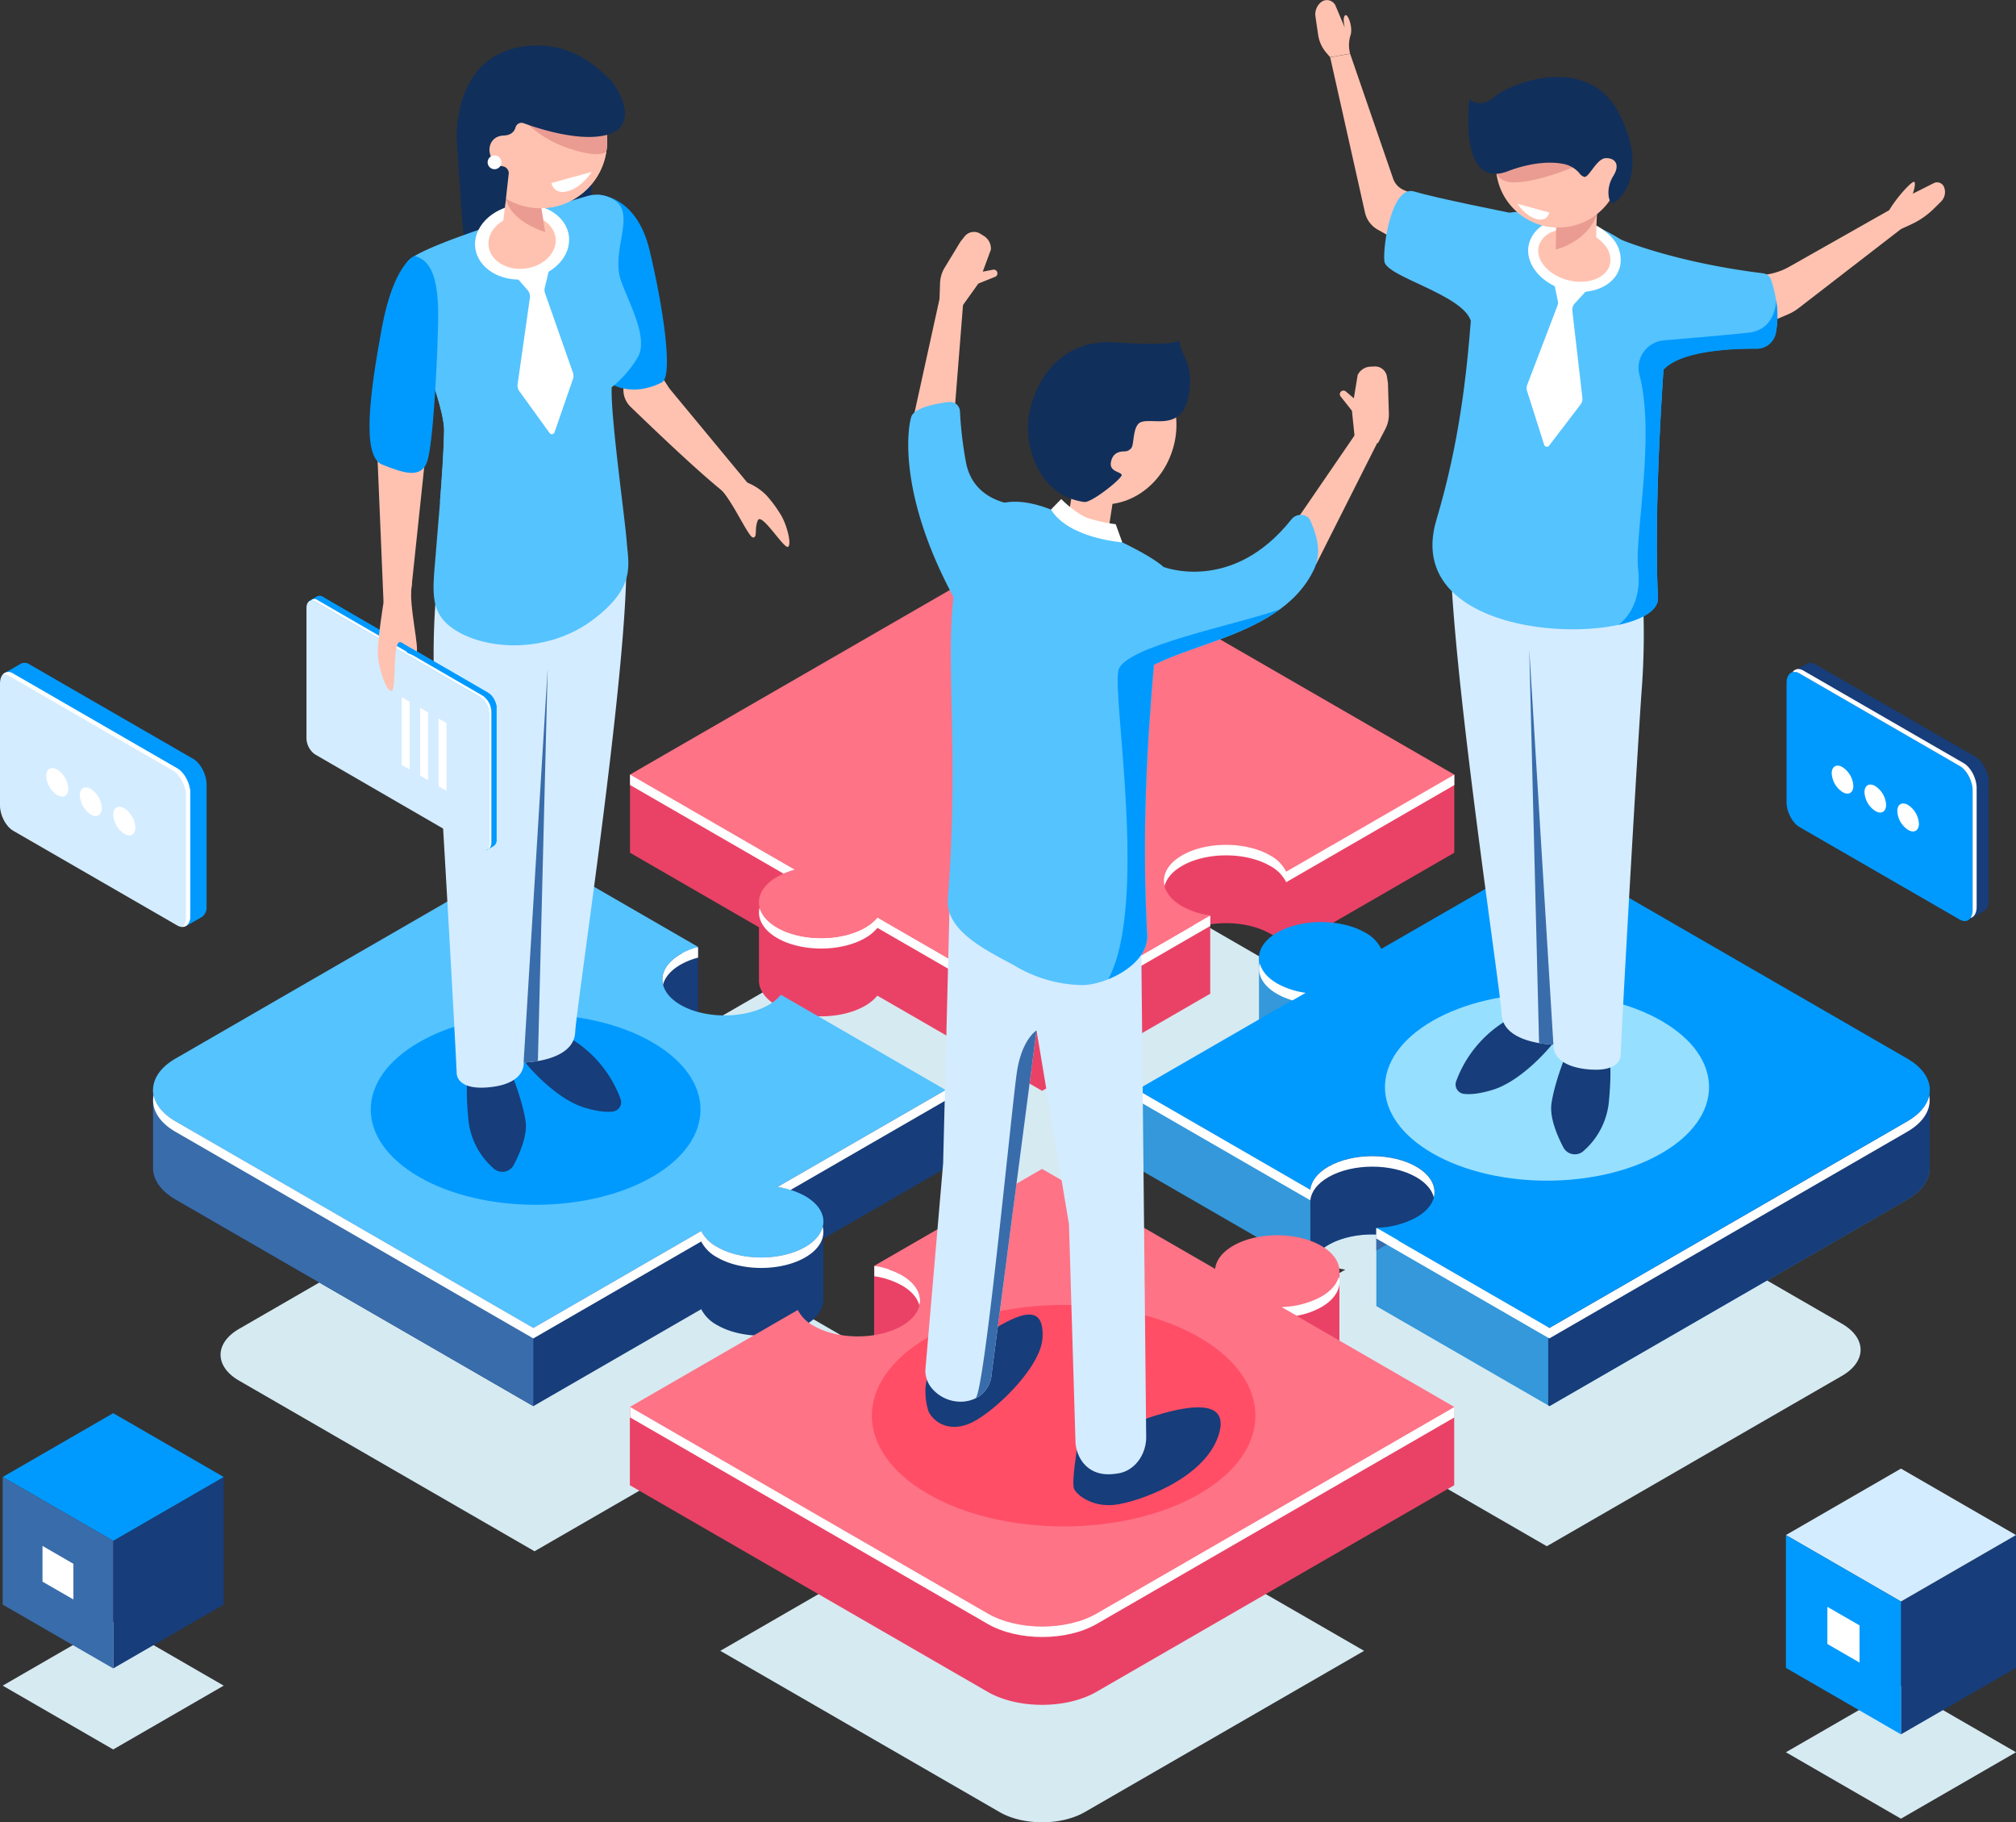 <svg xmlns="http://www.w3.org/2000/svg" viewBox="0 0 656.62 593.42"><rect x="0" y="0" width="656.62" height="593.42" fill="#333333" stroke="none"/><defs><style>.cls-1{isolation:isolate;}.cls-2{fill:#d6eaf2;mix-blend-mode:multiply;}.cls-3{fill:#ea4266;}.cls-4{fill:#fff;}.cls-5{fill:#fe7386;}.cls-6{fill:#3498db;}.cls-7{fill:#173d7a;}.cls-8{fill:#396caa;}.cls-9{fill:#009aff;}.cls-10{fill:#55c3fe;}.cls-11{fill:#112f5b;}.cls-12{fill:#d4ecff;}.cls-13{fill:#ffc2b0;}.cls-14{fill:#ea9c92;}.cls-15{fill:#97dfff;}.cls-16{fill:#ff4e66;}</style></defs><title>Asset 70</title><g class="cls-1"><g id="Layer_2" data-name="Layer 2"><g id="Layer_1-2" data-name="Layer 1"><path class="cls-2" d="M384.66,372.49a21.8,21.8,0,0,1-7.6-2.51c-6.53-3.77-6.53-9.89,0-13.66s17.13-3.77,23.66,0a10.08,10.08,0,0,1,4.34,4.39l45.21-26.1-96.2-55.54c-8.08-4.67-21.19-4.67-29.27,0l-96.2,55.54,44.3,25.58a19.87,19.87,0,0,0-4.74,1.91c-6.53,3.77-6.53,9.89,0,13.66s17.13,3.77,23.66,0a11.78,11.78,0,0,0,3.31-2.74l44.3,25.58Z"/><path class="cls-2" d="M600,431.1l-96.2-55.54-45.21,26.1a10.08,10.08,0,0,0-4.34-4.39c-6.53-3.77-17.13-3.77-23.66,0s-6.53,9.89,0,13.66a21.81,21.81,0,0,0,7.6,2.51l-45.21,26.1,46.54,26.87c.25-2.26,1.85-4.49,4.85-6.22,6.53-3.77,17.13-3.77,23.66,0s6.53,9.89,0,13.66a23.64,23.64,0,0,1-10.77,2.8l46.54,26.87L600,448C608,443.34,608,435.77,600,431.1Z"/><path class="cls-2" d="M247.21,469.72a21.69,21.69,0,0,0-7.42-2.48l45.15-26.07-44.3-25.58a11.79,11.79,0,0,1-3.31,2.74c-6.53,3.77-17.13,3.77-23.66,0s-6.53-9.89,0-13.66a19.87,19.87,0,0,1,4.74-1.91l-44.3-25.58L77.9,432.72c-8.08,4.67-8.08,12.23,0,16.9l96.2,55.54,45.15-26.07a10.19,10.19,0,0,0,4.3,4.29c6.53,3.77,17.13,3.77,23.66,0S253.74,473.5,247.21,469.72Z"/><path class="cls-2" d="M400.25,512.17a22.36,22.36,0,0,0,10.18-2.65c6.18-3.57,6.18-9.35,0-12.92s-16.2-3.57-22.38,0c-2.83,1.64-4.35,3.74-4.59,5.88l-44-25.42-42.7,24.65a20.51,20.51,0,0,1,7,2.35c6.18,3.57,6.18,9.35,0,12.92s-16.2,3.57-22.38,0a9.63,9.63,0,0,1-4.07-4.05l-42.7,24.65,91,52.53c7.64,4.41,20,4.41,27.68,0l91-52.53Z"/><path class="cls-3" d="M443.63,260.34l-86.46-49.92c-9.79-5.65-25.66-5.65-35.45,0L231,262.78,205.2,252.23v25.46l42,24.26v16.92c-.18,3.12,1.78,6.28,5.9,8.66,7.91,4.57,20.75,4.57,28.66,0a14.27,14.27,0,0,0,4-3.31l53.66,31,54.76-31.62h0V301c6.73-1,14.18,0,19.46,3a12.22,12.22,0,0,1,5.26,5.31l54.76-31.62V252.23Z"/><path class="cls-4" d="M389.1,300.07l-.89,1.21.5,0-49.26,28.44-53.66-31a14.28,14.28,0,0,1-4,3.31c-7.91,4.57-20.75,4.57-28.66,0-3.2-1.85-5.09-4.16-5.7-6.57-.9,3.53,1,7.26,5.7,10,7.91,4.57,20.75,4.57,28.66,0a14.28,14.28,0,0,0,4-3.31l53.66,31,54.76-31.62v-3.41Z"/><path class="cls-5" d="M394.21,298.12a26.4,26.4,0,0,1-9.2-3c-7.91-4.57-7.91-12,0-16.55s20.75-4.57,28.66,0a12.21,12.21,0,0,1,5.26,5.31l54.76-31.62L357.17,185c-9.79-5.65-25.66-5.65-35.45,0L205.2,252.23l53.66,31a24.07,24.07,0,0,0-5.74,2.31c-7.91,4.57-7.91,12,0,16.55s20.75,4.57,28.66,0a14.28,14.28,0,0,0,4-3.31l53.66,31Z"/><path class="cls-4" d="M258.86,283.21l-53.66-31v3.41l50,28.87A26.24,26.24,0,0,1,258.86,283.21Z"/><path class="cls-4" d="M418.92,283.85a12.21,12.21,0,0,0-5.26-5.31c-7.91-4.57-20.75-4.57-28.66,0-4.71,2.72-6.59,6.44-5.7,10,.61-2.4,2.49-4.72,5.7-6.57,7.91-4.57,20.75-4.57,28.66,0a12.21,12.21,0,0,1,5.26,5.31l54.76-31.62v-3.41Z"/><path class="cls-6" d="M609,363.12,504.66,302.89l-54.76,31.62a12.22,12.22,0,0,0-5.26-5.31,26.72,26.72,0,0,0-9.69-3.1c-1.76-2.3-7.66-9.34-8.25-9.51l-16.64-4.81v25.56c-.06,3,1.91,6.09,5.92,8.41a26.4,26.4,0,0,0,9.2,3l-27.55,15.91-27.21-9.75v25.46l56.37,32.55c.3-2.74,2.25-5.43,5.87-7.53,4.29-2.47,10-3.6,15.62-3.39v23.33l56.38,32.55,116.52-67.27c5-2.89,7.43-6.7,7.32-10.48h0v-25Z"/><path class="cls-7" d="M426.79,367.69v45.24c.3-2.74,2.25-5.43,5.87-7.52,7.91-4.57,20.75-4.57,28.66,0a14.31,14.31,0,0,1,4,3.28,53,53,0,0,1,13.16-2.3v-38.7Z"/><path class="cls-7" d="M504.66,302.89l-.4.23V457.66l.41.24,116.52-67.27c5-2.89,7.43-6.7,7.32-10.48h0v-25L609,363.12Z"/><polygon class="cls-8" points="448.28 407.26 448.28 399.89 454.66 403.57 448.28 407.26"/><path class="cls-4" d="M628.32,356.64c-.64,3.12-3,6.14-7.15,8.53L504.66,432.44l-49.14-28.37c-.06-.77-.28-2.33-.28-2.33l-7-1.85v3.41l56.38,32.55,116.52-67.27C626.82,365.32,629.19,360.89,628.32,356.64Z"/><path class="cls-9" d="M621.17,344.7,504.66,277.43,449.89,309a12.21,12.21,0,0,0-5.26-5.31c-7.91-4.57-20.75-4.57-28.66,0s-7.91,12,0,16.55a26.41,26.41,0,0,0,9.2,3l-54.76,31.62,56.38,32.55c.3-2.74,2.24-5.43,5.87-7.53,7.91-4.57,20.75-4.57,28.66,0s7.91,12,0,16.55a28.63,28.63,0,0,1-13,3.39l56.38,32.55,116.52-67.27C631,359.52,631,350.35,621.17,344.7Z"/><path class="cls-4" d="M416,323.69a23.32,23.32,0,0,0,5,2.07l4.24-2.45a26.41,26.41,0,0,1-9.2-3c-3.2-1.85-5.09-4.17-5.7-6.57C409.38,317.25,411.26,321,416,323.69Z"/><path class="cls-4" d="M467,389.93c.9-3.53-1-7.26-5.7-10-7.91-4.57-20.75-4.57-28.66,0-3.63,2.1-5.57,4.79-5.87,7.53l-56.38-32.55v3.41l56.38,32.55c.3-2.74,2.24-5.43,5.87-7.53,7.91-4.57,20.75-4.57,28.66,0C464.53,385.21,466.41,387.53,467,389.93Z"/><path class="cls-7" d="M308,380.39V354.93l-26.76,10-26.9-15.53a14.27,14.27,0,0,1-4,3.31c-7.91,4.57-20.75,4.57-28.66,0-7.73-4.46-7.89-11.63-.51-16.22l6.25,3.5V308.41H208l-1.92,13.17-32.38-18.69L70.64,362.39l-20.79-7.46v25.46h0c0,3.7,2.45,7.41,7.34,10.23L173.71,457.9l54.68-31.57a12.34,12.34,0,0,0,5.21,5.19c7.91,4.57,20.75,4.57,28.66,0,4.11-2.37,6.06-5.51,5.91-8.62V403.36Z"/><path class="cls-8" d="M173.71,302.89,70.64,362.39l-20.79-7.46v25.46h0c0,3.7,2.45,7.41,7.34,10.23L173.71,457.9v-155Z"/><path class="cls-4" d="M222.75,308.53l-.67,1.72.16.15c-.21.1-.42.2-.61.32-4.71,2.72-6.59,6.44-5.7,10,.61-2.4,2.49-4.72,5.7-6.57a24.05,24.05,0,0,1,5.74-2.31v-3.41Z"/><path class="cls-10" d="M262.26,389.51a26.26,26.26,0,0,0-9-3L308,354.93l-53.66-31a14.27,14.27,0,0,1-4,3.31c-7.91,4.57-20.75,4.57-28.66,0s-7.91-12,0-16.55a24.06,24.06,0,0,1,5.74-2.31l-53.66-31L57.19,344.7c-9.79,5.65-9.79,14.82,0,20.47l116.52,67.27,54.68-31.57a12.34,12.34,0,0,0,5.21,5.19c7.91,4.57,20.75,4.57,28.66,0S270.17,394.08,262.26,389.51Z"/><path class="cls-4" d="M262.26,406.06c-7.91,4.57-20.75,4.57-28.66,0a12.34,12.34,0,0,1-5.21-5.19l-54.68,31.57L57.19,365.17c-4.14-2.39-6.51-5.41-7.15-8.53-.87,4.25,1.5,8.68,7.15,11.94l116.52,67.27,54.68-31.57a12.34,12.34,0,0,0,5.21,5.19c7.91,4.57,20.75,4.57,28.66,0,4.71-2.72,6.59-6.44,5.7-10C267.35,401.89,265.46,404.21,262.26,406.06Z"/><path class="cls-4" d="M253.27,386.51a30.45,30.45,0,0,1,4.21,1L308,358.35v-3.41Z"/><path class="cls-3" d="M447.51,468.5l-30.19-17.43a28.63,28.63,0,0,0,13-3.39c3.31-1.91,5.22-4.32,5.76-6.81l.17.12v-1.53s0-.07,0-.1V413.83l-25.54,9.93,5.87,4a29.57,29.57,0,0,0-14.93,3.41c-3.63,2.1-5.57,4.79-5.87,7.53l-56.38-32.55-33.13,19.13-3.44-11.49-18.12-1.53v28.3l5.54-1.41a22.26,22.26,0,0,1,3.46,1.57c7.91,4.57,7.91,12,0,16.55s-20.75,4.57-28.66,0a12.34,12.34,0,0,1-5.21-5.19l-30.27,17.48-24.42-11.36v25.46l116.52,67.27c9.79,5.65,25.66,5.65,35.45,0l116.52-67.27V458.16Z"/><path class="cls-4" d="M293.76,415.23a22.48,22.48,0,0,0-4.08-1.77l-.49-1-4.42-.27v3.41a26.27,26.27,0,0,1,9,3c3.2,1.85,5.09,4.16,5.7,6.57C300.35,421.68,298.47,418,293.76,415.23Z"/><path class="cls-5" d="M417.31,425.61a28.64,28.64,0,0,0,13-3.39c7.91-4.57,7.91-12,0-16.55s-20.75-4.57-28.66,0c-3.63,2.1-5.57,4.79-5.87,7.53l-56.38-32.55-54.68,31.57a26.27,26.27,0,0,1,9,3c7.91,4.57,7.91,12,0,16.55s-20.75,4.57-28.66,0a12.34,12.34,0,0,1-5.21-5.19l-54.68,31.57,116.52,67.27c9.79,5.65,25.66,5.65,35.45,0l116.52-67.27Z"/><path class="cls-4" d="M436.05,415.65c-.61,2.4-2.49,4.72-5.7,6.57a28.63,28.63,0,0,1-13,3.39l5,2.86a25.58,25.58,0,0,0,8.08-2.84C435.07,422.91,437,419.19,436.05,415.65Z"/><path class="cls-4" d="M357.17,525.43c-9.79,5.65-25.66,5.65-35.45,0L205.21,458.16v3.41l116.52,67.27c9.79,5.65,25.66,5.65,35.45,0l116.52-67.27v-3.41Z"/><path class="cls-9" d="M212.44,383.25c-21,12.11-55,12.11-75.95,0s-21-31.74,0-43.85,55-12.11,75.95,0S233.41,371.14,212.44,383.25Z"/><path class="cls-11" d="M148.76,43.94s1.17,24.1,3,40.3S192.61,71.8,192.61,71.8V53.36Z"/><path class="cls-7" d="M169.54,343.83c.59,1.46,10.69,13.77,20.8,16.85,4.39,1.34,7.35,1.51,9.29,1.28a3.06,3.06,0,0,0,2.49-4.08,38.4,38.4,0,0,0-19.39-21.38C165.58,328,169.54,343.83,169.54,343.83Z"/><path class="cls-7" d="M166.17,348.56s3.81,8.94,5,16.41c.71,4.56-1.79,10.48-3.85,14.4a4.21,4.21,0,0,1-6.55,1.13,24.32,24.32,0,0,1-8.2-15.68c-1.17-12.6,0-14.8,0-14.8Z"/><path class="cls-12" d="M141.82,196.29a239.54,239.54,0,0,0,0,33.47c1.32,17.58,6,99.79,6.92,119.57,0,0-.44,6,11.15,4.67s10.66-8,10.66-8,16.28-.22,16.79-9.82S204,221.63,204,183.89Z"/><path class="cls-13" d="M210,114.12l8,12.35,27.41,33.11a6.15,6.15,0,0,1-4.36,3.88c-2.67.63-25.72-21.37-35.68-31a7.65,7.65,0,0,1-1.05-9.72Z"/><path class="cls-9" d="M194.47,63.41s12.67-.33,17.08,18,7.86,41.24,4,43.14c-11.51,5.72-18.8-1-18.8-1Z"/><path class="cls-10" d="M198.26,64.19a10.37,10.37,0,0,0-6.84-.38c-10.79,3.1-51.38,15-58.07,20.73-7.73,6.61,11.59,43.72,11.31,55.89S143,167,141.94,180.18s-2.53,20.48,8.29,26.11,29.3,5.88,43.13-4.65,11.32-17.75,10.75-25.4-5.28-40.74-4.88-50.13a35.54,35.54,0,0,0,8.48-9.75c3.61-6.16-2.77-17.47-5.41-24.83s1.49-15.77.67-21.77C202.55,66.67,200.58,65.15,198.26,64.19Z"/><path class="cls-4" d="M167.24,89.19l4.61,5.29a3.13,3.13,0,0,1,.74,2.5l-4,28.16a3.08,3.08,0,0,0,.55,2.24L179,141a.92.92,0,0,0,1.62-.24l6-17.37a3.08,3.08,0,0,0,0-2l-9.1-25.92a3.13,3.13,0,0,1-.09-1.76l1.62-6.76Z"/><ellipse class="cls-4" cx="170.04" cy="78.8" rx="15.37" ry="12.2" transform="translate(-8.63 22.24) rotate(-7.3)"/><ellipse class="cls-13" cx="170.04" cy="78.8" rx="10.99" ry="8.72" transform="translate(-8.63 22.24) rotate(-7.3)"/><path class="cls-13" d="M175,61.71s-7.33-6-8.76-3-2.63,16.15-2.63,16.15l14.55,3.91-2.21-13.27S178.82,63.06,175,61.71Z"/><circle class="cls-13" cx="176.01" cy="46.08" r="21.72" transform="translate(119.63 219.07) rotate(-86.62)"/><path class="cls-14" d="M165.18,62.54c-.13.68-.25,1.42-.37,2.17,1.46,7.56,12.77,10.87,12.77,10.87l-1.67-10s1.37-1.16,1-2.33C172.42,61.79,166.79,60.54,165.18,62.54Z"/><circle class="cls-13" cx="176.01" cy="46.08" r="21.72" transform="translate(119.63 219.07) rotate(-86.62)"/><polygon class="cls-13" points="122.49 138.03 124.92 196.17 133.42 197.04 138.95 144.71 122.49 138.03"/><path class="cls-10" d="M150.42,133.18c-.46-2-4.18-3.69-4.75-6.33C142.75,113.31,142,93.34,142,93.34l-2.37,27.28c2.74,8.09,5.09,15.52,5,19.82-.16,7.14-.71,15-1.34,23v0S153.23,145.59,150.42,133.18Z"/><path class="cls-9" d="M135,83.35s-6.8,2.6-10.64,23.47-6.72,41.78.13,44.48,12.59,4.72,14.6-.86,3.27-32.48,3.52-42.16S143.22,85.26,135,83.35Z"/><path class="cls-13" d="M243.39,157.16a18.24,18.24,0,0,1,6.34,4.25,41.33,41.33,0,0,1,4.33,5.82c2.12,3.16,3.9,10,2.61,10.83s-8.67-11.43-9.86-8.57,0,5.5-1.52,5.54-6.83-12.34-11-16.18S243.39,157.16,243.39,157.16Z"/><path class="cls-8" d="M170.54,346a33.34,33.34,0,0,0,4.65-.48h0l3.19-127.79Z"/><path class="cls-9" d="M158.24,277l-4.52-5.9-47.55-27.53a6.62,6.62,0,0,1-2.76-5.28l0-38.93-2.73-3.57,2.57-1.49h0a1.74,1.74,0,0,1,1.86.11L159,225.61a6.62,6.62,0,0,1,2.76,5.28l0,42.4a2.4,2.4,0,0,1-1,2.26h0Z"/><path class="cls-9" d="M125.36,254.67l-3.38-2-18.55-32.21,0-21.16-2.73-3.57,2.57-1.49h0a1.74,1.74,0,0,1,1.86.11L159,225.61a5.58,5.58,0,0,1,2,2.38Z"/><path class="cls-9" d="M101.93,197.36l-1.21-1.58,2.57-1.49h0a1.74,1.74,0,0,1,1.86.11l.95.55Z"/><path class="cls-9" d="M159.54,226a6.91,6.91,0,0,1,2.25,4.54l-5.27,3L154,229.15Z"/><path class="cls-12" d="M156.48,227.09l-53.89-31.2c-1.52-.88-2.76.05-2.77,2.08l0,42.4a6.62,6.62,0,0,0,2.76,5.28l53.89,31.2c1.52.88,2.76-.05,2.77-2.08l0-42.4A6.62,6.62,0,0,0,156.48,227.09Z"/><path class="cls-4" d="M157.3,226.6,103.4,195.4a1.62,1.62,0,0,0-2.2.2,2,2,0,0,1,1.38.29l53.89,31.2a6.62,6.62,0,0,1,2.76,5.28l0,42.4a2.88,2.88,0,0,1-.57,1.89c.82-.16,1.38-1,1.38-2.37l0-42.4A6.62,6.62,0,0,0,157.3,226.6Z"/><polygon class="cls-4" points="145.41 257.5 142.84 256.02 142.84 233.97 145.41 235.45 145.41 257.5"/><polygon class="cls-4" points="139.41 254.04 136.85 252.56 136.85 230.51 139.41 231.99 139.41 254.04"/><polygon class="cls-4" points="133.42 250.58 130.85 249.1 130.85 227.04 133.42 228.53 133.42 250.58"/><path class="cls-13" d="M125,195.68s-2.25,13.57-1.91,17.92,2.66,11.51,4.43,11.36.06-17.48,3.16-15.75,3.43,4.69,4.83,3.64S133,197,134.08,190.57,125,195.68,125,195.68Z"/><path class="cls-14" d="M184.35,48c10.9,3.87,13,1.51,13.12,1.38.1-.66.18-1.32.22-2a21.66,21.66,0,0,0-.72-6.94L168.7,36.6S173.16,44,184.35,48Z"/><path class="cls-11" d="M198.48,25.72c-2.57-2.2-11.84-13.09-28.44-10.52C159.67,16.81,150.92,23.89,149,40a37.11,37.11,0,0,0,10,29.52,8.86,8.86,0,0,0,1.18-.6c4.16-2.74,4.61-4.24,4.61-4.26l.92-8.24a2.3,2.3,0,0,0-2.07-2.28,4.15,4.15,0,0,1-3-1.85c-2.38-3.12-1.28-8,3.49-8.16,2.49-.1,3.46-1.44,3.81-2.71a2,2,0,0,1,2.54-1.32c5.43,2,18.79,6.2,27.4,3.76C208.86,40.76,201,27.92,198.48,25.72Z"/><path class="cls-4" d="M186.1,57.79,192.74,56s-3.17,5-7.8,6.26-5.35-2.65-5.35-2.65Z"/><polygon class="cls-9" points="136.29 212.43 130.62 209.19 132.75 212.66 135.61 213.71 136.29 212.43"/><circle class="cls-4" cx="161.07" cy="52.86" r="2.25"/><path class="cls-15" d="M541.18,375.55c-20.61,11.9-54,11.9-74.63,0s-20.61-31.19,0-43.09,54-11.9,74.63,0S561.79,363.66,541.18,375.55Z"/><path class="cls-7" d="M507,338c-.59,1.47-10.74,13.83-20.89,16.92-4.41,1.34-7.38,1.52-9.33,1.29a3.07,3.07,0,0,1-2.5-4.1,38.56,38.56,0,0,1,19.48-21.47C510.93,322.07,507,338,507,338Z"/><path class="cls-7" d="M510.34,342.71s-3.83,9-5,16.48c-.72,4.58,1.79,10.52,3.86,14.46a4.22,4.22,0,0,0,6.58,1.14A24.42,24.42,0,0,0,524,359c1.18-12.65,0-14.86,0-14.86Z"/><path class="cls-12" d="M534.8,189.78a240.57,240.57,0,0,1,0,33.61c-1.32,17.65-6.06,100.22-6.95,120.08,0,0,.44,6-11.2,4.69s-10.7-8-10.7-8-16.35-.22-16.86-9.86-16.74-115.07-16.74-153Z"/><path class="cls-8" d="M505.95,340.17a33.46,33.46,0,0,1-4.67-.48h0l-3.2-128.34Z"/><path class="cls-10" d="M517.51,72.67c26.41,10.95,25.88,26.56,25.88,26.56s-5.17,57.23-3.41,95.46c.74,16-84.9,17.2-72.13-25.43,15.06-50.26,9.41-91,16.46-97.09S510.68,69.84,517.51,72.67Z"/><ellipse class="cls-13" cx="512.81" cy="83.12" rx="10.03" ry="13.62" transform="translate(304.4 558.99) rotate(-75.56)"/><path class="cls-4" d="M514.76,95.06a19.54,19.54,0,0,1-4.87-.62c-8.16-2.1-13.49-8.89-11.88-15.13a10.48,10.48,0,0,1,6.62-7,18.92,18.92,0,0,1,20.56,5.3,10.48,10.48,0,0,1,2.42,9.32h0C526.33,91.91,521,95.06,514.76,95.06Zm-4-20.57a13.23,13.23,0,0,0-4.93.91,7.25,7.25,0,0,0-4.64,4.74c-1.15,4.47,3.11,9.44,9.5,11.09s12.52-.65,13.67-5.12h0a7.26,7.26,0,0,0-1.77-6.4A14.63,14.63,0,0,0,514.9,75,16.46,16.46,0,0,0,510.8,74.48Z"/><path class="cls-13" d="M506.92,71.48s.23,1.06-.23,9.43c-.14,2.63,9.07,5.09,11.45,2.71s1.43-4.86,2-13.81S506.92,71.48,506.92,71.48Z"/><path class="cls-14" d="M520.14,69.8s-2.27,8.3-13.45,11.49l.17-7.55Z"/><circle class="cls-13" cx="507.54" cy="53.8" r="20.33" transform="translate(2.69 128.76) rotate(-14.5)"/><path class="cls-14" d="M512.21,54.54S501,59.34,493.27,59.39s-6-6.44-6-6.44l23-3.32Z"/><path class="cls-11" d="M491,55.81s9.75-4.14,18.3-2.41a9,9,0,0,1,5.17,3.07A3.05,3.05,0,0,0,516,57.6c1.52.34,4-5.95,6.95-6.09s4.92,1.94,2.5,5.81-1.6,8.2-.49,8.82,12.91-8.41,2.5-29-36.84-9.51-41-5.33c0,0-4.33,3.77-7.85.42C478.65,32.19,474.71,61.77,491,55.81Z"/><path class="cls-13" d="M471.4,68l-14.2-6.12a6.3,6.3,0,0,1-3.46-3.73l-14-40.64-6.5,1.13,11.34,50.57a8.53,8.53,0,0,0,4.15,5.57L472.34,88Z"/><path class="cls-13" d="M619.15,74.59l3.26-1.49a26.21,26.21,0,0,0,7.48-5.17l2.27-2.24a4.39,4.39,0,0,0,1-4.83h0a2.42,2.42,0,0,0-3.32-1.22L623,63.08s1.07-3,.55-3.8-5.78,5-8.21,9.15S619.15,74.59,619.15,74.59Z"/><path class="cls-13" d="M562.48,90.85l12.15-1.36a21.4,21.4,0,0,0,8.17-2.64l32.54-18.42,3.82,6.16-33.27,25.69a15.34,15.34,0,0,1-3.34,2l-19.84,8.48Z"/><path class="cls-13" d="M433.22,18.62,432,17.19a11.42,11.42,0,0,1-2.67-5.82l-.87-5.93A5.08,5.08,0,0,1,430.39.62l.17-.12A3.07,3.07,0,0,1,435.05,2L438,9s-.92-3.66.26-4.06c.87-.3,2.51,4.24,1.54,6.76a10.66,10.66,0,0,0-.06,5.76Z"/><path class="cls-4" d="M499.48,67.8l-5.25-1.44s2.51,3.94,6.16,4.95,4.23-2.09,4.23-2.09Z"/><path class="cls-10" d="M491.61,69.25s-23.72-4.69-31-6.89-10.27,17.7-9.72,22.74,25.22,10.67,28.15,19.32S491.61,69.25,491.61,69.25Z"/><path class="cls-10" d="M527.88,78S545.22,85.42,574.23,89a3.12,3.12,0,0,1,2.58,2.05c1.12,3.21,3,10.23,1.54,17.44a6.4,6.4,0,0,1-6.35,5c-9.08-.06-28.63.81-31.8,9.3C536,134,527.88,78,527.88,78Z"/><path class="cls-4" d="M517.68,93.62l-4.75,5.16a3.13,3.13,0,0,0-.81,2.48l3.27,28.26a3.08,3.08,0,0,1-.61,2.22l-10.23,13.38a.92.92,0,0,1-1.61-.28l-5.57-17.53a3.08,3.08,0,0,1,.06-2l9.8-25.67a3.13,3.13,0,0,0,.14-1.76l-1.43-6.8Z"/><path class="cls-9" d="M569.61,108.32c-5.19.6-17.93,1.7-27.72,2.52A9,9,0,0,0,534,122.16c5.22,20-1.69,52.28-.44,63.19,1.49,13.05-6.42,18.1-6.46,18.13,7.81-1.69,13.11-4.77,12.92-8.79-1.08-23.48.45-54.11,1.79-74.26,5.7-6.23,22.25-6.91,30.33-6.85a6.38,6.38,0,0,0,6.28-5.2,30.38,30.38,0,0,0,.09-10.57C578.47,98,578.47,107.29,569.61,108.32Z"/><path class="cls-16" d="M302.27,486.5c24.39,14.08,63.94,14.08,88.33,0s24.39-36.92,0-51-63.94-14.08-88.33,0S277.88,472.42,302.27,486.5Z"/><path class="cls-7" d="M308.17,441.89c-4.35,1.86-7.09,6.71-6.73,11.92a20.1,20.1,0,0,0,1,5.83c1.38,2.91,5.92,6.9,13.17,4s23.33-18,23.93-27.87C340.64,417.43,319.62,437,308.17,441.89Z"/><path class="cls-7" d="M350.72,472.29s-1.74,10.6-.89,12.54,5.88,6.09,13.33,5.19,28.87-8.28,33.65-22.41c7.4-21.89-41.36,1.64-41.36,1.64Z"/><path class="cls-12" d="M371.66,302.9l1.66,165.41c-.17,5.75-3.94,10.61-9,11.47q-.94.16-2,.25c-5.13.45-8.12-1.75-9.83-4.07a12.14,12.14,0,0,1-2.21-6.68l-2.11-70.61L337.6,335.54,323,447.28a9.66,9.66,0,0,1-4,7.36,11.17,11.17,0,0,1-6.65,1.8,12.22,12.22,0,0,1-8.84-4.35,8.86,8.86,0,0,1-2.11-6l5.78-67.23,2.15-85.75Z"/><path class="cls-13" d="M350.24,154.84l-2.61,15.07a6.91,6.91,0,0,0,5.64,6.57c5.74,1.42,7.52-2.28,7.52-2.28l2.6-17Z"/><path class="cls-13" d="M381.88,146.59c-4.08,12.91-16.69,20.41-28.17,16.74s-17.49-17.11-13.41-30S357,112.9,368.47,116.57,386,133.68,381.88,146.59Z"/><path class="cls-10" d="M350.92,170.19c-.4-.16-24.36-15.59-33.22.56-14.44,26.33-3.88,56.52-9,122.06-.86,11,14.76,17.65,22.15,21.87a44.23,44.23,0,0,0,21.49,6.11c7.49.06,21.85-6.6,21.33-16.39-2.4-45,1.58-83,5.26-119.8C378.9,184.6,374.3,179.66,350.92,170.19Z"/><path class="cls-8" d="M337.6,335.54,323,447.28a9.66,9.66,0,0,1-4,7.36,10.78,10.78,0,0,1-1.25.7c3-2.27,11.87-96.06,13.5-106.49S337.6,335.54,337.6,335.54Z"/><polygon class="cls-13" points="428.62 183.83 448.69 144.01 442.39 140.03 421.6 170.37 428.62 183.83"/><polygon class="cls-13" points="296.29 141.55 306.05 97.15 313.82 97.23 310.9 134.05 296.29 141.55"/><path class="cls-10" d="M378.9,184.6s22.44,8.85,41.72-15.47c1.7-2.14,5.19-1.9,6.19.41,1.73,4,3.91,10,1.27,15.66-11.65,25-51.41,24.14-61,38.16S378.9,184.6,378.9,184.6Z"/><path class="cls-10" d="M335.72,164.66s-18.53,1.42-21.19-14.61a122.57,122.57,0,0,1-1.86-16,3.23,3.23,0,0,0-3.63-3.14c-4.44.55-11.31,1.88-12.24,4.85-1.39,4.44-4,26.22,14.29,59.63C323.07,217.24,335.72,164.66,335.72,164.66Z"/><path class="cls-13" d="M306,97.26l.18-5.06a10.42,10.42,0,0,1,1.51-5.06l5.13-8.43L314.17,77a3.9,3.9,0,0,1,5.13-.88l1.18.74a4.85,4.85,0,0,1,2.26,4.41l-2.65,7.2,3.36-.65a1.19,1.19,0,0,1,1.4,1h0a1.19,1.19,0,0,1-.73,1.32l-5.48,2.21-5,7Z"/><path class="cls-13" d="M448.83,144.26l2.35-4.49a10.42,10.42,0,0,0,1.18-5.14l-.3-9.86-.33-2.13a3.9,3.9,0,0,0-4-3.3l-1.39.06a4.85,4.85,0,0,0-4.14,2.72l-1.25,7.58-2.6-2.22a1.19,1.19,0,0,0-1.69.14h0a1.19,1.19,0,0,0,0,1.5l3.67,4.63,1,9.65Z"/><path class="cls-9" d="M364.26,218.34c-2,8.89,9.8,76-3.27,100.51,6.53-2.65,13-7.83,12.64-14.45-1.71-32.2-.16-60.77,2.2-87.91,11.17-5.66,28.63-9,41-18.08C403.58,203.3,366,210.4,364.26,218.34Z"/><path class="cls-4" d="M342.31,165.93l3.33-3.42s5.47,5.59,9.87,6.56a51.34,51.34,0,0,0,7.88,1.63l2.14,5.91S348.09,175.36,342.31,165.93Z"/><path class="cls-11" d="M366.25,147a2.81,2.81,0,0,0,2.29-1.19c.91-1.32.33-7.37,3.14-8.37,4.38-1.56,14.78,3.92,15.89-11.89.58-8.22-3.42-10.4-3.4-14.9,0,0,.35,2.26-20.79.85s-28,17.37-28.52,26.31,3.83,23.64,18.28,25.66c2.4.33,12.46-7.76,12.2-8.82s-4.06-1-3.51-4.09C362.28,148,363.85,147,366.25,147Z"/><path class="cls-9" d="M63,247.16,9.57,216.33a2.73,2.73,0,0,0-2.76-.22v0l-5.18,3,3.64,1.33v38.88c0,3.16,1.92,6.84,4.3,8.21L60.6,297v4.56l5.23-3h0a3.81,3.81,0,0,0,1.45-3.42v-39.7C67.26,252.2,65.33,248.53,63,247.16Z"/><path class="cls-12" d="M57.69,301.35,4.3,270.53c-2.37-1.37-4.3-5-4.3-8.21v-39.7c0-3.16,1.92-4.62,4.3-3.25L57.69,250.2c2.37,1.37,4.3,5,4.3,8.21v39.7C62,301.27,60.06,302.72,57.69,301.35Z"/><path class="cls-4" d="M57.69,250.2,4.3,219.37A2.53,2.53,0,0,0,1,219.6a3.23,3.23,0,0,1,1.9.48L56.26,250.9c2.37,1.37,4.3,5,4.3,8.21v39.7a4.35,4.35,0,0,1-1,3c1.42-.12,2.4-1.48,2.4-3.73v-39.7C62,255.24,60.06,251.57,57.69,250.2Z"/><path class="cls-4" d="M22.25,256.85c0,2.3-1.61,3.23-3.6,2.08a8,8,0,0,1-3.6-6.24c0-2.3,1.61-3.23,3.6-2.08A8,8,0,0,1,22.25,256.85Z"/><path class="cls-4" d="M33.16,263.15c0,2.3-1.61,3.23-3.6,2.08A8,8,0,0,1,26,259c0-2.3,1.61-3.23,3.6-2.08A8,8,0,0,1,33.16,263.15Z"/><path class="cls-4" d="M44.08,269.45c0,2.3-1.61,3.23-3.6,2.08a8,8,0,0,1-3.6-6.24c0-2.3,1.61-3.23,3.6-2.08A8,8,0,0,1,44.08,269.45Z"/><polygon class="cls-2" points="36.87 569.7 0.88 548.92 36.87 528.13 72.86 548.92 36.87 569.7"/><polygon class="cls-7" points="72.86 522.53 36.87 543.31 36.87 501.75 72.86 480.97 72.86 522.53"/><polygon class="cls-9" points="36.87 501.75 0.88 480.97 36.87 460.19 72.86 480.97 36.87 501.75"/><polygon class="cls-8" points="36.87 543.31 0.88 522.53 0.88 480.97 36.87 501.75 36.87 543.31"/><polygon class="cls-4" points="23.91 520.86 13.84 515.05 13.84 503.42 23.91 509.24 23.91 520.86"/><polygon class="cls-2" points="619.15 592.24 581.68 570.61 619.15 548.98 656.62 570.61 619.15 592.24"/><polygon class="cls-7" points="656.62 543.14 619.15 564.78 619.15 521.51 656.62 499.88 656.62 543.14"/><polygon class="cls-12" points="619.15 521.51 581.68 499.88 619.15 478.24 656.62 499.88 619.15 521.51"/><polygon class="cls-9" points="619.15 564.78 581.68 543.14 581.68 499.88 619.15 521.51 619.15 564.78"/><polygon class="cls-4" points="605.66 541.4 595.18 535.35 595.18 523.25 605.66 529.3 605.66 541.4"/><path class="cls-7" d="M643.44,246.46l-52.2-30.14a2.67,2.67,0,0,0-2.7-.22v0L583.49,219l3.56,1.3v38c0,3.09,1.88,6.69,4.2,8l49.89,28.81v4.46l5.12-2.95h0a3.72,3.72,0,0,0,1.42-3.35V254.48C647.64,251.39,645.76,247.8,643.44,246.46Z"/><path class="cls-9" d="M638.29,299.45l-52.2-30.14c-2.32-1.34-4.2-4.93-4.2-8V222.47c0-3.09,1.88-4.51,4.2-3.18l52.2,30.14c2.32,1.34,4.2,4.93,4.2,8v38.81C642.49,299.36,640.61,300.78,638.29,299.45Z"/><path class="cls-4" d="M639.57,248.51l-52.2-30.14c-1.47-.85-2.76-.58-3.51.51a2.94,2.94,0,0,1,2.23.42l52.2,30.14c2.32,1.34,4.2,4.93,4.2,8v38.81a4.69,4.69,0,0,1-.69,2.67c1.18-.31,2-1.59,2-3.59V256.53C643.77,253.44,641.89,249.85,639.57,248.51Z"/><path class="cls-4" d="M603.64,255.93c0,2.25-1.58,3.16-3.52,2a7.79,7.79,0,0,1-3.52-6.1c0-2.25,1.58-3.16,3.52-2A7.78,7.78,0,0,1,603.64,255.93Z"/><path class="cls-4" d="M614.31,262.09c0,2.25-1.58,3.16-3.52,2a7.78,7.78,0,0,1-3.52-6.1c0-2.25,1.58-3.16,3.52-2A7.78,7.78,0,0,1,614.31,262.09Z"/><path class="cls-4" d="M625,268.25c0,2.25-1.58,3.16-3.52,2a7.78,7.78,0,0,1-3.52-6.1c0-2.25,1.58-3.16,3.52-2A7.78,7.78,0,0,1,625,268.25Z"/></g></g></g></svg>